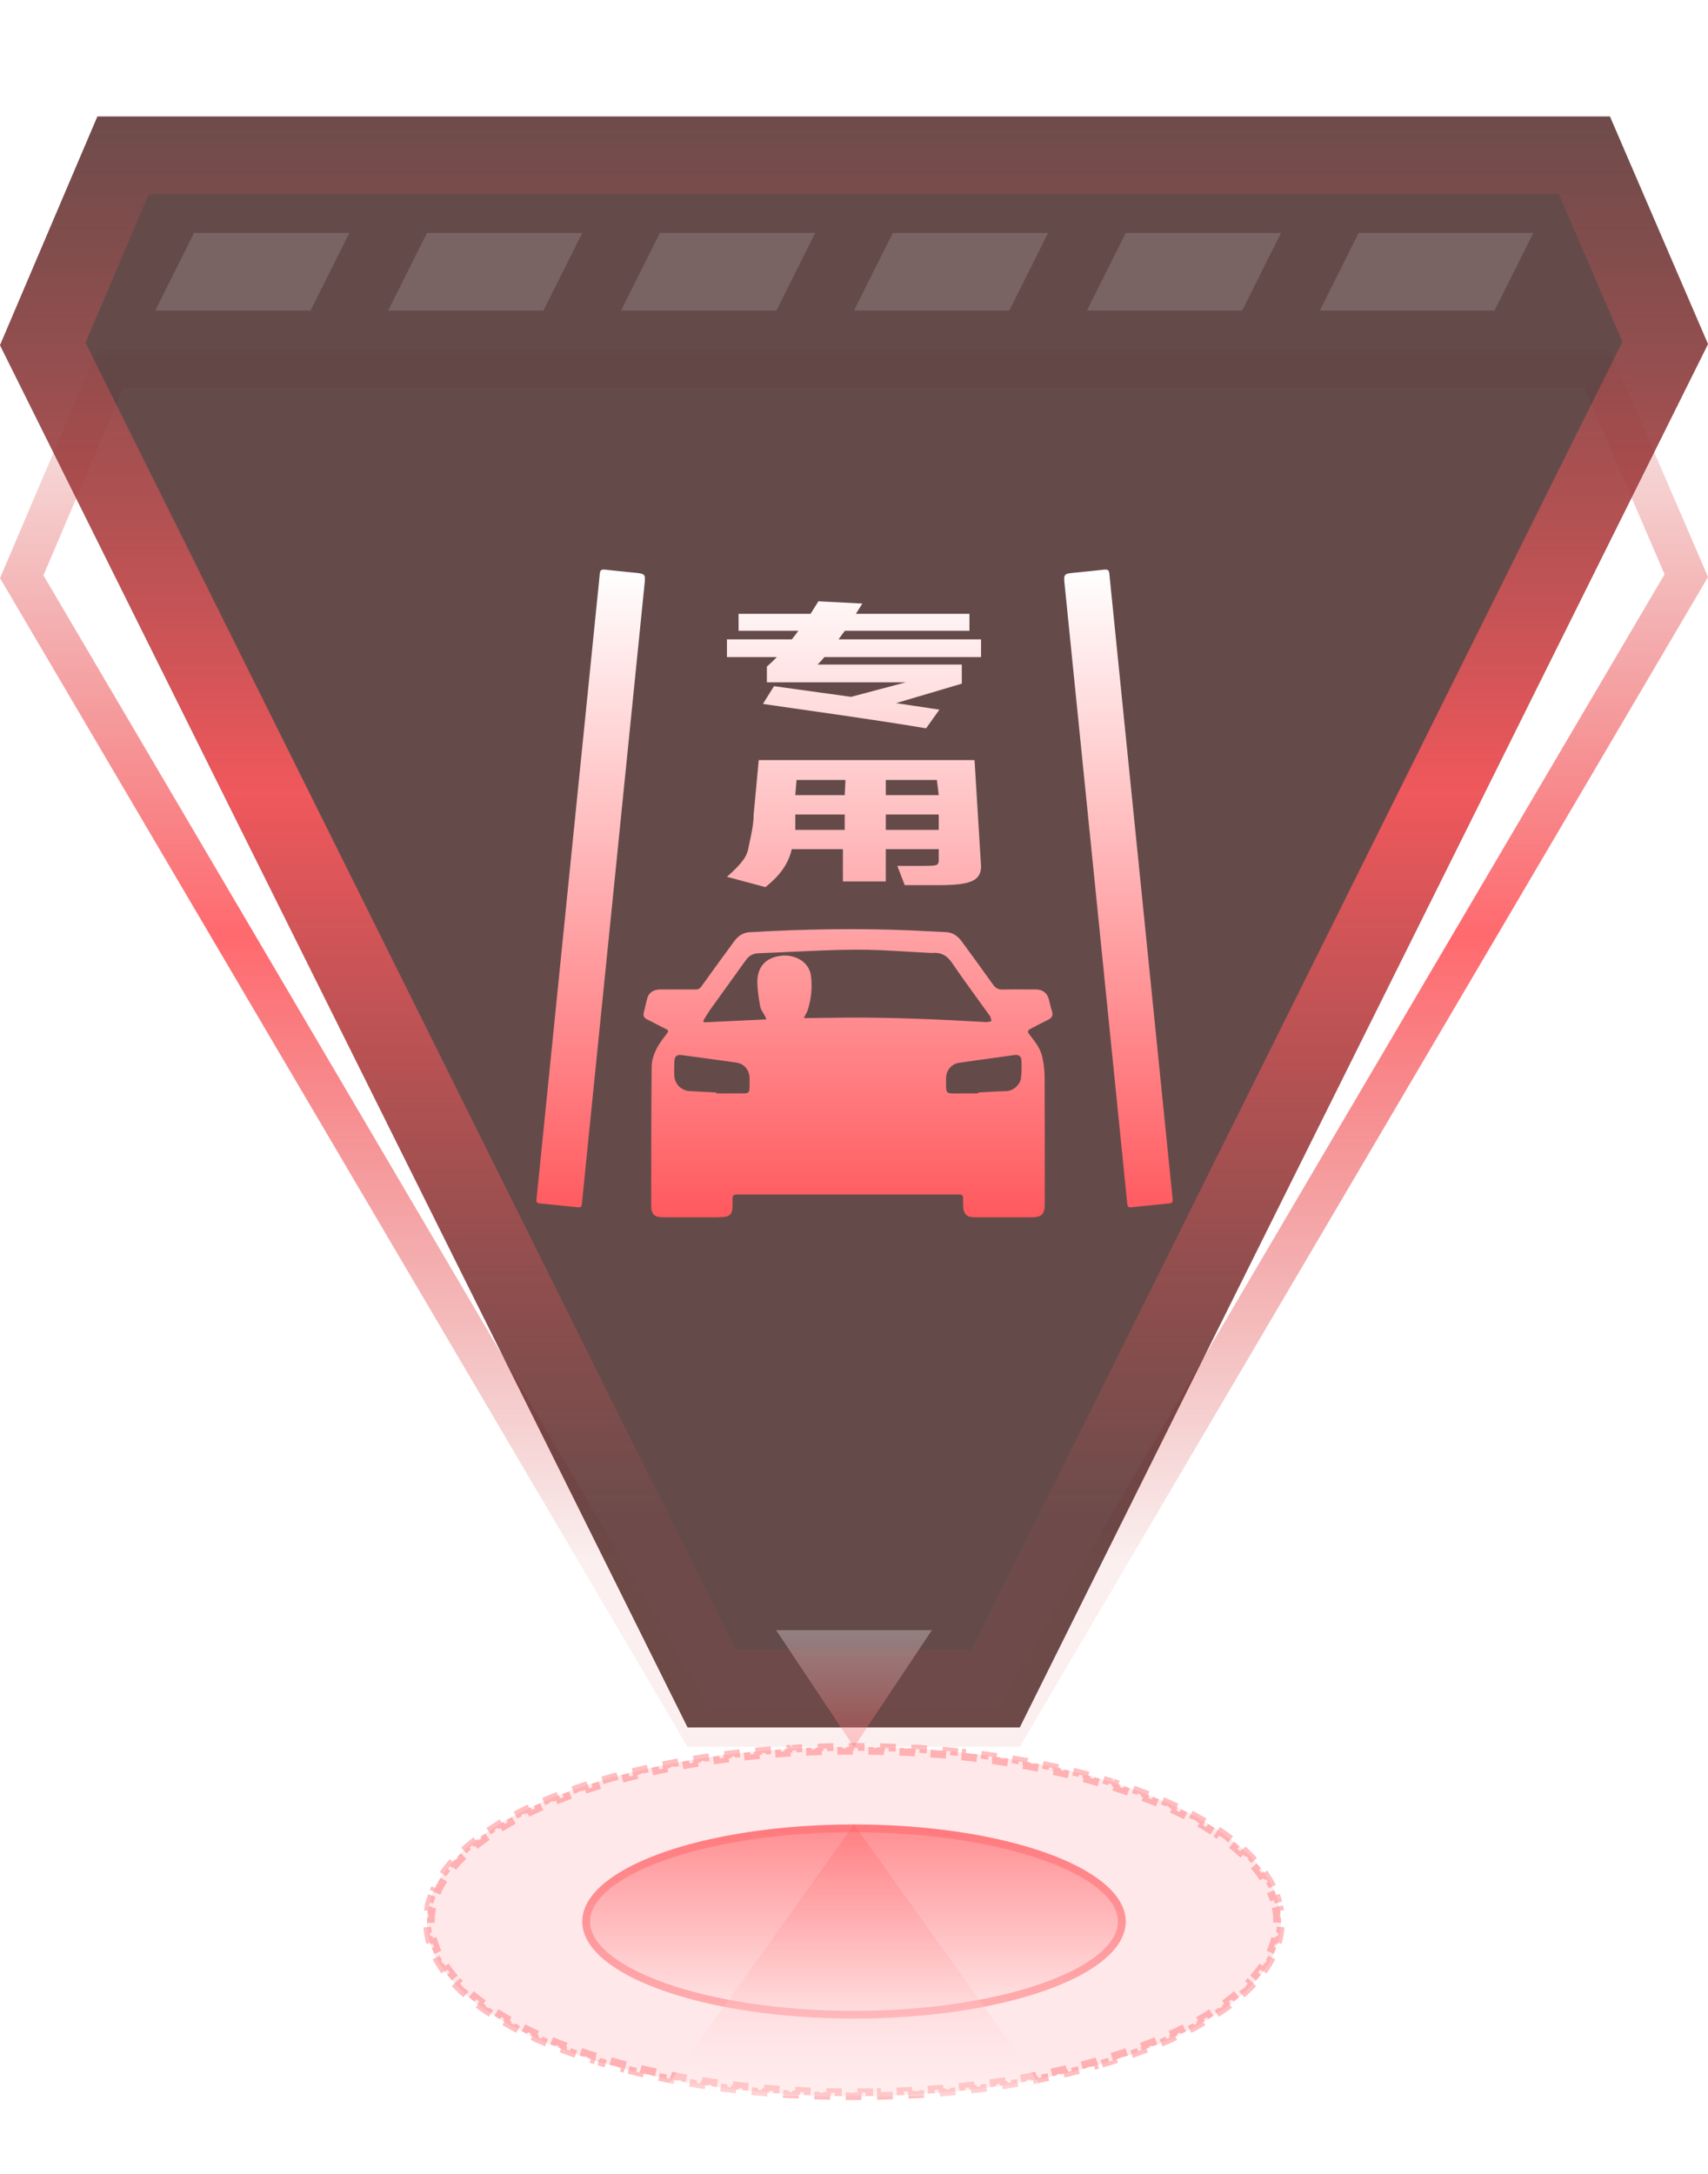 <svg width="44" height="56" viewBox="0 0 44 56" fill="none" xmlns="http://www.w3.org/2000/svg">
<g clip-path="url(#clip0_2970_18358)">
<path d="M17.999 44.5L0.56 14.857L2.841 9.5L41.145 9.5L43.441 14.829L25.983 44.5L17.999 44.5Z" stroke="url(#paint0_linear_2970_18358)" stroke-opacity="0.9"/>
<path d="M17.713 44.5L7.01829e-07 8.893L2.509 3L41.474 3L44 8.864L26.27 44.5L17.713 44.5Z" fill="url(#paint1_linear_2970_18358)" fill-opacity="0.8"/>
<path d="M18.332 43.5L1.102 8.86L3.171 4L40.815 4L42.898 8.834L25.651 43.5L18.332 43.5Z" stroke="url(#paint2_linear_2970_18358)" stroke-opacity="0.9" stroke-width="2"/>
<path d="M5 6H9L8 8H4L5 6Z" fill="white" fill-opacity="0.14"/>
<path d="M11 6H15L14 8H10L11 6Z" fill="white" fill-opacity="0.14"/>
<path d="M17 6H21L20 8H16L17 6Z" fill="white" fill-opacity="0.14"/>
<path d="M23 6H27L26 8H22L23 6Z" fill="white" fill-opacity="0.14"/>
<path d="M29 6H33L32 8H28L29 6Z" fill="white" fill-opacity="0.14"/>
<path d="M35 6H39.5L38.5 8H34L35 6Z" fill="white" fill-opacity="0.14"/>
<ellipse cx="22" cy="49.5" rx="11" ry="4.5" fill="#FF595E" fill-opacity="0.14"/>
<path d="M32.874 48.819C32.897 48.882 32.917 48.945 32.934 49.009L32.839 49.034C32.855 49.095 32.868 49.157 32.878 49.219L32.973 49.203C32.983 49.269 32.99 49.334 32.993 49.4L32.898 49.406C32.899 49.437 32.9 49.469 32.9 49.5C32.9 49.531 32.899 49.563 32.898 49.594L32.993 49.599C32.99 49.665 32.983 49.73 32.973 49.796L32.878 49.781C32.868 49.843 32.855 49.905 32.839 49.966L32.934 49.99C32.917 50.054 32.897 50.117 32.874 50.18L32.781 50.145C32.76 50.204 32.734 50.263 32.707 50.32L32.796 50.362C32.768 50.421 32.736 50.479 32.702 50.537L32.619 50.488C32.588 50.542 32.554 50.597 32.518 50.65L32.597 50.705C32.56 50.759 32.523 50.814 32.481 50.867L32.403 50.807C32.365 50.856 32.323 50.906 32.28 50.955L32.355 51.02C32.312 51.068 32.267 51.116 32.22 51.164L32.149 51.097C32.105 51.142 32.059 51.188 32.011 51.232L32.078 51.304C32.03 51.349 31.981 51.394 31.93 51.438L31.865 51.362C31.817 51.404 31.767 51.445 31.716 51.485L31.776 51.56C31.725 51.602 31.672 51.642 31.617 51.683L31.561 51.603C31.509 51.642 31.455 51.679 31.4 51.717L31.455 51.798C31.402 51.834 31.347 51.87 31.291 51.906L31.238 51.825C31.184 51.86 31.127 51.895 31.07 51.93L31.122 52.015C31.067 52.048 31.009 52.079 30.951 52.112L30.903 52.028C30.847 52.061 30.789 52.092 30.73 52.124L30.777 52.211C30.72 52.242 30.661 52.272 30.602 52.303L30.558 52.216C30.5 52.245 30.441 52.275 30.381 52.304L30.424 52.392C30.365 52.42 30.306 52.449 30.245 52.477L30.204 52.388C30.145 52.415 30.085 52.442 30.024 52.469L30.064 52.559C30.003 52.585 29.942 52.611 29.881 52.637L29.844 52.547C29.784 52.572 29.723 52.596 29.661 52.621L29.697 52.713C29.636 52.737 29.575 52.761 29.513 52.785L29.477 52.693C29.417 52.717 29.355 52.74 29.293 52.763L29.326 52.855C29.265 52.878 29.202 52.9 29.14 52.922L29.107 52.829C29.046 52.851 28.983 52.871 28.92 52.893L28.951 52.987C28.889 53.008 28.826 53.027 28.763 53.047L28.733 52.954C28.671 52.974 28.607 52.993 28.543 53.013L28.572 53.108C28.51 53.127 28.446 53.145 28.383 53.163L28.355 53.069C28.293 53.088 28.229 53.106 28.165 53.124L28.19 53.219C28.127 53.236 28.064 53.254 28 53.27L27.975 53.176C27.911 53.193 27.847 53.209 27.783 53.226L27.807 53.321C27.743 53.337 27.679 53.353 27.614 53.369L27.592 53.273C27.528 53.289 27.464 53.303 27.399 53.318L27.421 53.415C27.357 53.43 27.293 53.446 27.227 53.46L27.206 53.362C27.142 53.376 27.078 53.391 27.014 53.404L27.033 53.5C26.968 53.514 26.903 53.528 26.838 53.541L26.819 53.444C26.755 53.457 26.691 53.47 26.626 53.482L26.644 53.579C26.579 53.592 26.514 53.603 26.448 53.615L26.432 53.519C26.367 53.53 26.301 53.541 26.235 53.553L26.252 53.65C26.187 53.661 26.122 53.671 26.057 53.682L26.042 53.585C25.977 53.596 25.911 53.606 25.846 53.616L25.859 53.714C25.794 53.724 25.729 53.733 25.663 53.742L25.65 53.645C25.585 53.655 25.52 53.664 25.454 53.673L25.467 53.77C25.401 53.778 25.336 53.789 25.27 53.798L25.257 53.698C25.192 53.706 25.127 53.715 25.061 53.723L25.073 53.82C25.007 53.828 24.941 53.835 24.875 53.843L24.865 53.745C24.8 53.752 24.734 53.76 24.668 53.767L24.677 53.864C24.612 53.871 24.546 53.877 24.48 53.883L24.472 53.785C24.406 53.791 24.34 53.798 24.274 53.804L24.281 53.901C24.216 53.907 24.15 53.912 24.084 53.917L24.077 53.819C24.012 53.825 23.946 53.829 23.88 53.834L23.886 53.932C23.82 53.936 23.754 53.943 23.688 53.947L23.682 53.848C23.616 53.852 23.55 53.856 23.484 53.859L23.489 53.957C23.423 53.961 23.357 53.965 23.291 53.968L23.287 53.869C23.221 53.872 23.155 53.875 23.089 53.878L23.092 53.977C23.026 53.98 22.96 53.981 22.894 53.983L22.892 53.886C22.826 53.888 22.76 53.89 22.693 53.892L22.695 53.989C22.629 53.991 22.563 53.993 22.496 53.994L22.495 53.895C22.43 53.897 22.364 53.898 22.298 53.898V53.996C22.232 53.997 22.166 53.998 22.1 53.998V53.899C22.067 53.9 22.033 53.9 22 53.9C21.967 53.9 21.933 53.9 21.9 53.899V53.998C21.834 53.998 21.767 53.997 21.701 53.996L21.702 53.898C21.636 53.898 21.57 53.897 21.505 53.895L21.503 53.994C21.436 53.993 21.37 53.991 21.304 53.989L21.307 53.892C21.24 53.89 21.174 53.888 21.108 53.886L21.105 53.983C21.039 53.981 20.973 53.98 20.907 53.977L20.911 53.878C20.845 53.875 20.779 53.872 20.713 53.869L20.708 53.968C20.642 53.965 20.576 53.961 20.51 53.957L20.516 53.859C20.45 53.856 20.384 53.852 20.318 53.848L20.312 53.947H20.311C20.245 53.943 20.179 53.936 20.113 53.932L20.12 53.834C20.054 53.829 19.988 53.825 19.923 53.819L19.915 53.917C19.849 53.912 19.783 53.907 19.718 53.901L19.726 53.804C19.66 53.798 19.594 53.791 19.528 53.785L19.519 53.883C19.453 53.877 19.387 53.871 19.321 53.864L19.332 53.767C19.266 53.76 19.2 53.752 19.135 53.745L19.124 53.843C19.058 53.835 18.992 53.828 18.926 53.82L18.939 53.723C18.873 53.715 18.808 53.706 18.743 53.698L18.73 53.798H18.729C18.663 53.789 18.598 53.778 18.532 53.77L18.546 53.673C18.48 53.664 18.415 53.655 18.35 53.645L18.336 53.742C18.27 53.733 18.205 53.724 18.14 53.714L18.154 53.616C18.089 53.606 18.023 53.596 17.958 53.585L17.942 53.682C17.877 53.671 17.812 53.661 17.747 53.65L17.765 53.553C17.699 53.541 17.633 53.53 17.568 53.519L17.551 53.615C17.485 53.603 17.42 53.592 17.355 53.579L17.374 53.482C17.309 53.47 17.245 53.457 17.181 53.444L17.161 53.541C17.096 53.528 17.031 53.514 16.966 53.5L16.986 53.404C16.922 53.391 16.858 53.376 16.794 53.362L16.773 53.46H16.771C16.707 53.446 16.642 53.43 16.578 53.415L16.601 53.318C16.536 53.303 16.472 53.289 16.408 53.273L16.385 53.369C16.32 53.353 16.256 53.337 16.192 53.321L16.217 53.226C16.153 53.209 16.089 53.193 16.025 53.176L15.999 53.27C15.935 53.254 15.872 53.236 15.809 53.219L15.835 53.124C15.771 53.106 15.707 53.088 15.645 53.069L15.616 53.163C15.553 53.145 15.489 53.127 15.427 53.108H15.428L15.457 53.013C15.393 52.993 15.329 52.974 15.267 52.954L15.236 53.047C15.173 53.027 15.11 53.008 15.048 52.987L15.08 52.893C15.017 52.871 14.954 52.851 14.893 52.829L14.859 52.922C14.797 52.9 14.734 52.878 14.673 52.855L14.707 52.763C14.645 52.74 14.583 52.717 14.523 52.693L14.486 52.785C14.424 52.761 14.363 52.737 14.302 52.713L14.339 52.621C14.277 52.596 14.216 52.572 14.156 52.547L14.118 52.637C14.057 52.611 13.996 52.585 13.935 52.559L13.976 52.469C13.915 52.442 13.855 52.415 13.796 52.388L13.754 52.477C13.694 52.449 13.634 52.42 13.575 52.392L13.619 52.304C13.559 52.275 13.5 52.245 13.442 52.216L13.398 52.303C13.338 52.272 13.279 52.242 13.222 52.211L13.27 52.124C13.211 52.092 13.153 52.061 13.097 52.028L13.048 52.112C12.99 52.079 12.932 52.048 12.877 52.015L12.93 51.93C12.873 51.895 12.816 51.86 12.762 51.825L12.708 51.906C12.652 51.87 12.597 51.834 12.544 51.798L12.6 51.717C12.545 51.679 12.491 51.642 12.44 51.603L12.382 51.683C12.327 51.642 12.274 51.602 12.223 51.56L12.284 51.485C12.233 51.445 12.183 51.404 12.135 51.362L12.069 51.438C12.018 51.394 11.969 51.349 11.921 51.304L11.989 51.232C11.941 51.188 11.895 51.142 11.851 51.097L11.779 51.164C11.733 51.116 11.687 51.068 11.645 51.02L11.72 50.955C11.677 50.906 11.635 50.856 11.597 50.807L11.518 50.867C11.476 50.814 11.439 50.759 11.402 50.705L11.482 50.65C11.446 50.597 11.412 50.542 11.381 50.488L11.297 50.537C11.263 50.479 11.231 50.421 11.203 50.362L11.293 50.32C11.265 50.263 11.24 50.204 11.219 50.145L11.125 50.18C11.102 50.117 11.082 50.054 11.065 49.99L11.161 49.966C11.145 49.905 11.132 49.843 11.122 49.781L11.026 49.796C11.016 49.73 11.009 49.665 11.006 49.599L11.102 49.594C11.101 49.563 11.1 49.531 11.1 49.5C11.1 49.469 11.101 49.437 11.102 49.406L11.006 49.4C11.009 49.334 11.016 49.269 11.026 49.203L11.122 49.219C11.132 49.157 11.145 49.095 11.161 49.034L11.065 49.009L11.125 48.819L11.219 48.855C11.24 48.796 11.265 48.737 11.293 48.68L11.203 48.637C11.231 48.578 11.263 48.52 11.297 48.462L11.381 48.512C11.412 48.458 11.446 48.403 11.482 48.35L11.402 48.294C11.439 48.24 11.476 48.185 11.518 48.132L11.597 48.193C11.635 48.144 11.677 48.094 11.72 48.045L11.645 47.98C11.687 47.931 11.733 47.883 11.779 47.835L11.851 47.903C11.895 47.858 11.941 47.812 11.989 47.768L11.921 47.695C11.969 47.651 12.018 47.605 12.069 47.562L12.135 47.638C12.183 47.596 12.233 47.555 12.284 47.515L12.223 47.438C12.274 47.398 12.327 47.357 12.382 47.316L12.44 47.397C12.491 47.358 12.545 47.321 12.6 47.283L12.544 47.201C12.597 47.164 12.652 47.129 12.708 47.093L12.762 47.175C12.816 47.14 12.873 47.105 12.93 47.07L12.877 46.984C12.932 46.951 12.99 46.92 13.048 46.887L13.097 46.972C13.153 46.939 13.211 46.908 13.27 46.876L13.222 46.788C13.279 46.757 13.338 46.727 13.398 46.696L13.442 46.784C13.5 46.755 13.559 46.725 13.619 46.696L13.575 46.607C13.634 46.579 13.694 46.55 13.754 46.523L13.796 46.612C13.855 46.585 13.915 46.558 13.976 46.531L13.935 46.44C13.996 46.414 14.057 46.388 14.118 46.362L14.156 46.453C14.216 46.428 14.277 46.404 14.339 46.379L14.302 46.286C14.363 46.262 14.424 46.238 14.486 46.214L14.523 46.307C14.583 46.283 14.645 46.26 14.707 46.237L14.673 46.144C14.734 46.121 14.797 46.099 14.859 46.077L14.893 46.171C14.954 46.149 15.017 46.129 15.08 46.107L15.049 46.013L15.048 46.012C15.11 45.991 15.173 45.972 15.236 45.952L15.267 46.046C15.329 46.026 15.393 46.007 15.457 45.987L15.428 45.892L15.427 45.891C15.489 45.872 15.553 45.855 15.616 45.836L15.645 45.931C15.707 45.912 15.771 45.894 15.835 45.876L15.809 45.78C15.872 45.763 15.935 45.746 15.999 45.728L16.025 45.824C16.089 45.807 16.153 45.791 16.217 45.774L16.192 45.678C16.256 45.661 16.32 45.646 16.385 45.63L16.408 45.727C16.472 45.711 16.536 45.697 16.601 45.682L16.578 45.584C16.642 45.569 16.707 45.553 16.771 45.539L16.773 45.54L16.794 45.638C16.858 45.624 16.922 45.609 16.986 45.596L16.966 45.499C17.031 45.485 17.096 45.471 17.161 45.458L17.181 45.556C17.245 45.543 17.309 45.53 17.374 45.518L17.355 45.42C17.42 45.408 17.485 45.396 17.551 45.384L17.568 45.481C17.633 45.47 17.699 45.459 17.765 45.447L17.747 45.349C17.812 45.337 17.877 45.328 17.942 45.317L17.958 45.415C18.023 45.404 18.089 45.394 18.154 45.384L18.14 45.285C18.205 45.275 18.27 45.266 18.336 45.257L18.35 45.355C18.415 45.345 18.48 45.336 18.546 45.327L18.532 45.23C18.598 45.221 18.663 45.21 18.73 45.201L18.73 45.202L18.743 45.302C18.808 45.294 18.873 45.285 18.939 45.277L18.926 45.179C18.992 45.171 19.058 45.164 19.124 45.156L19.135 45.255C19.2 45.248 19.266 45.24 19.332 45.233L19.322 45.135C19.387 45.128 19.453 45.122 19.519 45.116L19.528 45.215C19.594 45.209 19.66 45.202 19.726 45.196L19.718 45.098C19.783 45.092 19.849 45.087 19.915 45.082L19.923 45.181C19.988 45.175 20.054 45.171 20.12 45.166L20.113 45.067C20.179 45.063 20.245 45.056 20.311 45.052L20.312 45.053L20.318 45.152C20.384 45.148 20.45 45.144 20.516 45.141L20.51 45.042C20.576 45.038 20.642 45.034 20.708 45.031L20.713 45.131C20.779 45.128 20.845 45.125 20.911 45.122L20.907 45.022C20.973 45.019 21.039 45.018 21.105 45.016L21.108 45.114C21.174 45.112 21.24 45.11 21.307 45.108L21.304 45.01C21.37 45.008 21.436 45.006 21.503 45.005L21.505 45.105C21.57 45.103 21.636 45.102 21.702 45.102L21.701 45.003C21.767 45.002 21.834 45.001 21.9 45.001V45.101C21.933 45.1 21.967 45.1 22 45.1C22.033 45.1 22.067 45.1 22.1 45.101V45.001C22.166 45.001 22.232 45.002 22.298 45.003V45.102C22.364 45.102 22.43 45.103 22.495 45.105L22.496 45.005C22.563 45.006 22.629 45.008 22.695 45.01L22.693 45.108C22.76 45.11 22.826 45.112 22.892 45.114L22.894 45.016C22.96 45.018 23.026 45.019 23.092 45.022L23.089 45.122C23.155 45.125 23.221 45.128 23.287 45.131L23.291 45.031C23.357 45.034 23.423 45.038 23.489 45.042L23.484 45.141C23.55 45.144 23.616 45.148 23.682 45.152L23.688 45.053V45.052C23.754 45.056 23.82 45.063 23.886 45.067L23.88 45.166C23.946 45.171 24.012 45.175 24.077 45.181L24.084 45.082C24.15 45.087 24.216 45.092 24.281 45.098L24.274 45.196C24.34 45.202 24.406 45.209 24.472 45.215L24.48 45.116C24.546 45.122 24.612 45.128 24.678 45.135L24.668 45.233C24.734 45.24 24.8 45.248 24.865 45.255L24.875 45.156C24.941 45.164 25.007 45.171 25.073 45.179L25.061 45.277C25.127 45.285 25.192 45.294 25.257 45.302L25.27 45.202V45.201C25.336 45.21 25.401 45.221 25.467 45.23L25.454 45.327C25.52 45.336 25.585 45.345 25.65 45.355L25.663 45.257C25.729 45.266 25.794 45.275 25.859 45.285L25.846 45.384C25.911 45.394 25.977 45.404 26.042 45.415L26.057 45.317C26.122 45.328 26.187 45.337 26.252 45.349L26.235 45.447C26.301 45.459 26.367 45.47 26.432 45.481L26.448 45.384C26.514 45.396 26.579 45.408 26.644 45.42L26.626 45.518C26.691 45.53 26.755 45.543 26.819 45.556L26.838 45.458C26.903 45.471 26.968 45.485 27.033 45.499L27.014 45.596C27.078 45.609 27.142 45.624 27.206 45.638L27.227 45.54V45.539C27.293 45.553 27.357 45.569 27.421 45.584L27.399 45.682C27.464 45.697 27.528 45.711 27.592 45.727L27.614 45.63C27.679 45.646 27.743 45.661 27.807 45.678L27.783 45.774C27.847 45.791 27.911 45.807 27.975 45.824L28 45.728C28.064 45.746 28.127 45.763 28.19 45.78L28.165 45.876C28.229 45.894 28.293 45.912 28.355 45.931L28.383 45.836C28.446 45.855 28.51 45.872 28.572 45.891V45.892L28.543 45.987C28.607 46.007 28.671 46.026 28.733 46.046L28.763 45.952C28.826 45.972 28.889 45.991 28.951 46.012V46.013L28.92 46.107C28.983 46.129 29.046 46.149 29.107 46.171L29.14 46.077C29.202 46.099 29.265 46.121 29.326 46.144L29.293 46.237C29.355 46.26 29.417 46.283 29.477 46.307L29.513 46.214C29.575 46.238 29.636 46.262 29.697 46.286L29.661 46.379C29.723 46.404 29.784 46.428 29.844 46.453L29.881 46.362C29.942 46.388 30.003 46.414 30.064 46.44L30.024 46.531C30.085 46.558 30.145 46.585 30.204 46.612L30.245 46.523C30.306 46.55 30.365 46.579 30.424 46.607L30.381 46.696C30.441 46.725 30.5 46.755 30.558 46.784L30.602 46.696C30.661 46.727 30.72 46.757 30.777 46.788L30.73 46.876C30.789 46.908 30.847 46.939 30.903 46.972L30.951 46.887C31.009 46.92 31.067 46.951 31.122 46.984L31.07 47.07C31.127 47.105 31.184 47.14 31.238 47.175L31.291 47.093C31.347 47.129 31.402 47.164 31.455 47.201L31.4 47.283C31.455 47.321 31.509 47.358 31.561 47.397L31.617 47.316C31.672 47.357 31.725 47.398 31.776 47.438L31.716 47.515C31.767 47.555 31.817 47.596 31.865 47.638L31.93 47.562C31.981 47.605 32.03 47.651 32.078 47.695L32.011 47.768C32.059 47.812 32.105 47.858 32.149 47.903L32.22 47.835C32.267 47.883 32.312 47.931 32.355 47.98L32.28 48.045C32.323 48.094 32.365 48.144 32.403 48.193L32.481 48.132C32.523 48.185 32.56 48.24 32.597 48.294L32.518 48.35C32.554 48.403 32.588 48.458 32.619 48.512L32.702 48.462C32.736 48.52 32.768 48.578 32.796 48.637L32.707 48.68C32.734 48.737 32.76 48.796 32.781 48.855L32.874 48.819Z" stroke="#FF595E" stroke-opacity="0.39" stroke-width="0.2" stroke-dasharray="0.2 0.2"/>
<ellipse cx="22" cy="49.5" rx="7" ry="2.5" fill="url(#paint3_linear_2970_18358)" fill-opacity="0.63"/>
<path d="M22 47.1C23.925 47.1 25.663 47.379 26.916 47.826C27.543 48.05 28.044 48.315 28.386 48.603C28.728 48.892 28.9 49.196 28.9 49.5C28.9 49.804 28.728 50.108 28.386 50.397C28.044 50.685 27.543 50.95 26.916 51.174C25.663 51.621 23.925 51.9 22 51.9C20.075 51.9 18.337 51.621 17.084 51.174C16.457 50.95 15.956 50.685 15.614 50.397C15.272 50.108 15.1 49.804 15.1 49.5C15.1 49.196 15.272 48.892 15.614 48.603C15.956 48.315 16.457 48.05 17.084 47.826C18.337 47.379 20.075 47.1 22 47.1Z" stroke="#FF595E" stroke-opacity="0.39" stroke-width="0.2"/>
<g filter="url(#filter0_d_2970_18358)">
<path d="M22 43L27 50L17 50L22 43Z" fill="url(#paint4_linear_2970_18358)" fill-opacity="0.3" shape-rendering="crispEdges"/>
</g>
<g filter="url(#filter1_d_2970_18358)">
<path d="M22 41L20 38H24L22 41Z" fill="url(#paint5_linear_2970_18358)" fill-opacity="0.3" shape-rendering="crispEdges"/>
</g>
<g filter="url(#filter2_d_2970_18358)">
<path fill-rule="evenodd" clip-rule="evenodd" d="M29.14 27.101C29.468 27.066 29.795 27.032 30.124 27.001C30.196 26.994 30.217 26.959 30.209 26.9C30.204 26.852 30.199 26.803 30.195 26.755L30.19 26.708L29.393 18.834C29.269 17.607 29.145 16.38 29.02 15.153C28.896 13.926 28.772 12.699 28.648 11.473L28.627 11.271L28.627 11.271C28.61 11.103 28.593 10.936 28.577 10.768C28.57 10.692 28.534 10.663 28.443 10.674C28.274 10.694 28.106 10.71 27.938 10.727L27.938 10.727L27.938 10.727L27.938 10.727C27.865 10.734 27.792 10.741 27.719 10.749C27.398 10.78 27.398 10.78 27.427 11.066L27.562 12.403C28.007 16.795 28.451 21.187 28.895 25.579L29.039 27.006C29.044 27.063 29.055 27.11 29.14 27.101ZM15.122 25.698L15.134 25.579C15.392 23.034 15.649 20.489 15.907 17.943L15.907 17.941L15.907 17.936L15.908 17.933L15.908 17.928C16.14 15.641 16.371 13.354 16.602 11.066C16.631 10.78 16.631 10.78 16.311 10.749C16.237 10.741 16.163 10.734 16.09 10.727L16.09 10.727C15.922 10.71 15.754 10.694 15.587 10.674C15.496 10.663 15.46 10.692 15.452 10.768C15.431 11.003 15.406 11.238 15.381 11.473L15.319 12.089C15.092 14.337 14.864 16.586 14.636 18.834C14.504 20.146 14.371 21.458 14.238 22.771C14.105 24.083 13.973 25.395 13.84 26.708C13.837 26.732 13.835 26.756 13.833 26.779L13.833 26.779L13.833 26.779C13.829 26.82 13.825 26.86 13.82 26.9C13.812 26.959 13.833 26.994 13.906 27.001C14.234 27.032 14.562 27.066 14.889 27.101C14.975 27.11 14.985 27.063 14.991 27.006C15.034 26.57 15.078 26.135 15.122 25.698ZM21.238 12.927H25.273V12.47H23.438H21.602L21.763 12.25H24.974V11.813H22.048L22.215 11.548L21.084 11.49L20.88 11.813H19.027V12.25H20.566C20.532 12.3 20.476 12.373 20.398 12.47H18.727V12.927H20.012C19.929 13.014 19.844 13.095 19.756 13.171V13.576H23.339L21.924 13.951L19.939 13.676L19.654 14.133L20.369 14.237C22.048 14.475 23.21 14.65 23.857 14.762L24.2 14.281L23.084 14.113L24.777 13.611V13.119H21.062C21.116 13.067 21.174 13.002 21.238 12.927ZM19.546 15.581H25.105L25.273 18.317C25.273 18.441 25.24 18.537 25.174 18.605C25.108 18.676 24.999 18.726 24.846 18.755C24.694 18.787 24.48 18.802 24.206 18.802H23.307L23.116 18.306H23.81C23.932 18.306 24.018 18.302 24.069 18.295C24.12 18.287 24.15 18.274 24.16 18.254C24.176 18.235 24.183 18.201 24.183 18.152V17.875H22.819V18.707H21.714V17.875H20.396C20.356 18.057 20.282 18.225 20.175 18.379C20.074 18.532 19.921 18.69 19.718 18.853L18.727 18.587C18.926 18.412 19.063 18.27 19.139 18.163C19.22 18.056 19.271 17.932 19.291 17.791C19.297 17.758 19.307 17.713 19.318 17.661C19.357 17.485 19.415 17.218 19.415 16.983L19.546 15.581ZM21.761 16.483L21.78 16.092H20.52L20.488 16.483H21.761ZM22.819 16.483H24.183L24.135 16.092H22.819V16.483ZM20.488 17.378H21.761V16.983H20.488V17.378ZM22.819 16.983V17.378H24.183V16.983H22.819ZM19.057 26.771H21.841C22.152 26.771 22.464 26.771 22.776 26.771C23.399 26.771 24.023 26.771 24.647 26.771C24.808 26.771 24.808 26.772 24.809 26.927L24.809 26.929C24.809 26.981 24.81 27.033 24.812 27.085C24.821 27.27 24.909 27.357 25.092 27.358C25.589 27.359 26.087 27.359 26.584 27.359C26.826 27.359 26.914 27.274 26.914 27.033C26.916 25.937 26.916 24.843 26.911 23.748C26.91 23.579 26.887 23.407 26.854 23.241C26.81 23.025 26.678 22.852 26.545 22.682C26.453 22.564 26.455 22.554 26.583 22.484C26.691 22.424 26.803 22.369 26.915 22.313C26.942 22.299 26.97 22.285 26.998 22.272C27.086 22.227 27.137 22.169 27.102 22.059C27.081 21.996 27.066 21.93 27.05 21.865C27.04 21.822 27.03 21.779 27.018 21.736C26.975 21.578 26.852 21.488 26.692 21.489C26.596 21.489 26.501 21.489 26.406 21.488C26.215 21.487 26.025 21.486 25.834 21.491C25.721 21.494 25.649 21.457 25.584 21.367C25.315 20.99 25.044 20.615 24.769 20.243C24.668 20.108 24.537 20.017 24.357 20.011C24.204 20.005 24.051 19.997 23.899 19.989C23.774 19.982 23.649 19.976 23.523 19.97C22.121 19.909 20.718 19.933 19.317 20.014C19.149 20.023 19.02 20.105 18.924 20.235C18.635 20.625 18.35 21.019 18.067 21.413C18.025 21.474 17.978 21.491 17.91 21.49C17.602 21.487 17.294 21.488 16.986 21.49L16.986 21.49C16.846 21.491 16.718 21.572 16.682 21.692C16.655 21.784 16.634 21.877 16.612 21.97C16.602 22.01 16.593 22.051 16.583 22.091C16.563 22.172 16.594 22.224 16.67 22.261C16.751 22.3 16.832 22.342 16.912 22.384C16.957 22.407 17.001 22.43 17.046 22.453C17.151 22.507 17.204 22.525 17.211 22.555C17.218 22.585 17.181 22.626 17.105 22.724C16.929 22.951 16.79 23.203 16.787 23.492C16.777 24.51 16.776 25.528 16.776 26.545C16.776 26.715 16.776 26.885 16.776 27.054C16.776 27.285 16.857 27.357 17.09 27.358C17.399 27.358 17.708 27.358 18.018 27.358C18.172 27.358 18.327 27.358 18.481 27.358C18.829 27.358 18.88 27.305 18.871 26.956C18.867 26.775 18.869 26.772 19.057 26.771ZM19.734 22.236C19.736 22.244 19.739 22.252 19.743 22.26C19.631 22.265 19.519 22.271 19.407 22.276C18.981 22.296 18.561 22.316 18.14 22.336C18.132 22.322 18.124 22.309 18.116 22.296C18.135 22.265 18.154 22.234 18.172 22.203C18.213 22.136 18.254 22.069 18.3 22.004C18.463 21.776 18.627 21.548 18.792 21.32C18.933 21.125 19.074 20.928 19.215 20.732C19.296 20.619 19.396 20.561 19.54 20.556C19.829 20.546 20.118 20.532 20.407 20.518C20.945 20.493 21.483 20.468 22.02 20.464C22.468 20.461 22.916 20.487 23.364 20.514C23.561 20.526 23.757 20.537 23.954 20.547C23.96 20.547 23.967 20.547 23.974 20.548C23.99 20.549 24.005 20.55 24.02 20.548C24.244 20.53 24.399 20.616 24.529 20.808C24.732 21.109 24.946 21.404 25.159 21.698C25.274 21.856 25.389 22.015 25.503 22.175C25.52 22.2 25.526 22.232 25.533 22.264C25.535 22.278 25.538 22.291 25.541 22.304C25.529 22.307 25.516 22.311 25.504 22.314C25.475 22.323 25.445 22.331 25.417 22.33C24.19 22.26 22.964 22.204 21.735 22.215C21.507 22.217 21.279 22.22 21.05 22.223C20.974 22.224 20.898 22.225 20.822 22.226H20.707C20.721 22.197 20.735 22.171 20.748 22.145C20.775 22.096 20.798 22.052 20.813 22.004C20.898 21.725 20.929 21.437 20.893 21.147C20.846 20.761 20.466 20.586 20.136 20.619C19.725 20.662 19.5 20.91 19.51 21.324C19.516 21.526 19.546 21.729 19.584 21.929C19.596 21.988 19.63 22.044 19.664 22.1C19.68 22.127 19.697 22.154 19.711 22.182C19.719 22.198 19.726 22.215 19.734 22.236ZM18.454 24.168V24.143C18.338 24.137 18.222 24.131 18.105 24.125C17.992 24.119 17.88 24.113 17.767 24.107C17.559 24.096 17.386 23.934 17.373 23.725C17.365 23.596 17.367 23.466 17.373 23.336C17.378 23.21 17.435 23.163 17.562 23.18C18.029 23.242 18.494 23.305 18.959 23.371C19.17 23.401 19.301 23.553 19.309 23.765C19.312 23.85 19.31 23.936 19.309 24.021C19.306 24.142 19.279 24.167 19.153 24.167C18.921 24.168 18.688 24.168 18.454 24.168ZM25.199 24.144V24.167C25.137 24.167 25.074 24.167 25.012 24.167C24.855 24.167 24.7 24.166 24.544 24.168C24.41 24.17 24.372 24.137 24.372 24.001C24.372 23.982 24.372 23.962 24.372 23.943C24.371 23.884 24.371 23.826 24.372 23.767C24.378 23.571 24.508 23.409 24.705 23.379C24.997 23.336 25.291 23.295 25.585 23.255C25.769 23.229 25.952 23.204 26.136 23.178C26.243 23.163 26.308 23.21 26.313 23.311C26.32 23.462 26.32 23.615 26.303 23.765C26.284 23.939 26.108 24.106 25.91 24.109C25.747 24.111 25.583 24.121 25.42 24.131C25.346 24.136 25.273 24.14 25.199 24.144Z" fill="url(#paint6_linear_2970_18358)"/>
</g>
</g>
<defs>
<filter id="filter0_d_2970_18358" x="13" y="43" width="18" height="15" filterUnits="userSpaceOnUse" color-interpolation-filters="sRGB">
<feFlood flood-opacity="0" result="BackgroundImageFix"/>
<feColorMatrix in="SourceAlpha" type="matrix" values="0 0 0 0 0 0 0 0 0 0 0 0 0 0 0 0 0 0 127 0" result="hardAlpha"/>
<feOffset dy="4"/>
<feGaussianBlur stdDeviation="2"/>
<feComposite in2="hardAlpha" operator="out"/>
<feColorMatrix type="matrix" values="0 0 0 0 0 0 0 0 0 0 0 0 0 0 0 0 0 0 0.25 0"/>
<feBlend mode="normal" in2="BackgroundImageFix" result="effect1_dropShadow_2970_18358"/>
<feBlend mode="normal" in="SourceGraphic" in2="effect1_dropShadow_2970_18358" result="shape"/>
</filter>
<filter id="filter1_d_2970_18358" x="16" y="38" width="12" height="11" filterUnits="userSpaceOnUse" color-interpolation-filters="sRGB">
<feFlood flood-opacity="0" result="BackgroundImageFix"/>
<feColorMatrix in="SourceAlpha" type="matrix" values="0 0 0 0 0 0 0 0 0 0 0 0 0 0 0 0 0 0 127 0" result="hardAlpha"/>
<feOffset dy="4"/>
<feGaussianBlur stdDeviation="2"/>
<feComposite in2="hardAlpha" operator="out"/>
<feColorMatrix type="matrix" values="0 0 0 0 0 0 0 0 0 0 0 0 0 0 0 0 0 0 0.25 0"/>
<feBlend mode="normal" in2="BackgroundImageFix" result="effect1_dropShadow_2970_18358"/>
<feBlend mode="normal" in="SourceGraphic" in2="effect1_dropShadow_2970_18358" result="shape"/>
</filter>
<filter id="filter2_d_2970_18358" x="9.818" y="10.672" width="24.393" height="24.688" filterUnits="userSpaceOnUse" color-interpolation-filters="sRGB">
<feFlood flood-opacity="0" result="BackgroundImageFix"/>
<feColorMatrix in="SourceAlpha" type="matrix" values="0 0 0 0 0 0 0 0 0 0 0 0 0 0 0 0 0 0 127 0" result="hardAlpha"/>
<feOffset dy="4"/>
<feGaussianBlur stdDeviation="2"/>
<feComposite in2="hardAlpha" operator="out"/>
<feColorMatrix type="matrix" values="0 0 0 0 0 0 0 0 0 0 0 0 0 0 0 0 0 0 0.25 0"/>
<feBlend mode="normal" in2="BackgroundImageFix" result="effect1_dropShadow_2970_18358"/>
<feBlend mode="normal" in="SourceGraphic" in2="effect1_dropShadow_2970_18358" result="shape"/>
</filter>
<linearGradient id="paint0_linear_2970_18358" x1="22" y1="40.229" x2="22" y2="9" gradientUnits="userSpaceOnUse">
<stop stop-color="#D35151" stop-opacity="0.1"/>
<stop offset="0.516" stop-color="#FF595E"/>
<stop offset="1" stop-color="#D35151" stop-opacity="0.1"/>
</linearGradient>
<linearGradient id="paint1_linear_2970_18358" x1="22" y1="39" x2="22" y2="3" gradientUnits="userSpaceOnUse">
<stop stop-color="#3E1F1D"/>
<stop offset="0.505" stop-color="#3E1F1D"/>
<stop offset="1" stop-color="#3E1F1D"/>
</linearGradient>
<linearGradient id="paint2_linear_2970_18358" x1="22" y1="39" x2="22" y2="3" gradientUnits="userSpaceOnUse">
<stop stop-color="#D35151" stop-opacity="0.1"/>
<stop offset="0.516" stop-color="#FF595E"/>
<stop offset="1" stop-color="#D35151" stop-opacity="0.1"/>
</linearGradient>
<linearGradient id="paint3_linear_2970_18358" x1="22" y1="47" x2="22" y2="52" gradientUnits="userSpaceOnUse">
<stop stop-color="#FF595E"/>
<stop offset="1" stop-color="#FF595E" stop-opacity="0"/>
</linearGradient>
<linearGradient id="paint4_linear_2970_18358" x1="22" y1="50" x2="22" y2="43" gradientUnits="userSpaceOnUse">
<stop stop-color="white"/>
<stop offset="1" stop-color="#FF595E"/>
</linearGradient>
<linearGradient id="paint5_linear_2970_18358" x1="22" y1="38" x2="22" y2="41" gradientUnits="userSpaceOnUse">
<stop stop-color="white"/>
<stop offset="1" stop-color="#FF595E"/>
</linearGradient>
<linearGradient id="paint6_linear_2970_18358" x1="22.015" y1="10.672" x2="22.015" y2="27.359" gradientUnits="userSpaceOnUse">
<stop stop-color="white"/>
<stop offset="1" stop-color="#FF595E"/>
</linearGradient>
<clipPath id="clip0_2970_18358">
<rect width="44" height="56" fill="white"/>
</clipPath>
</defs>
</svg>
